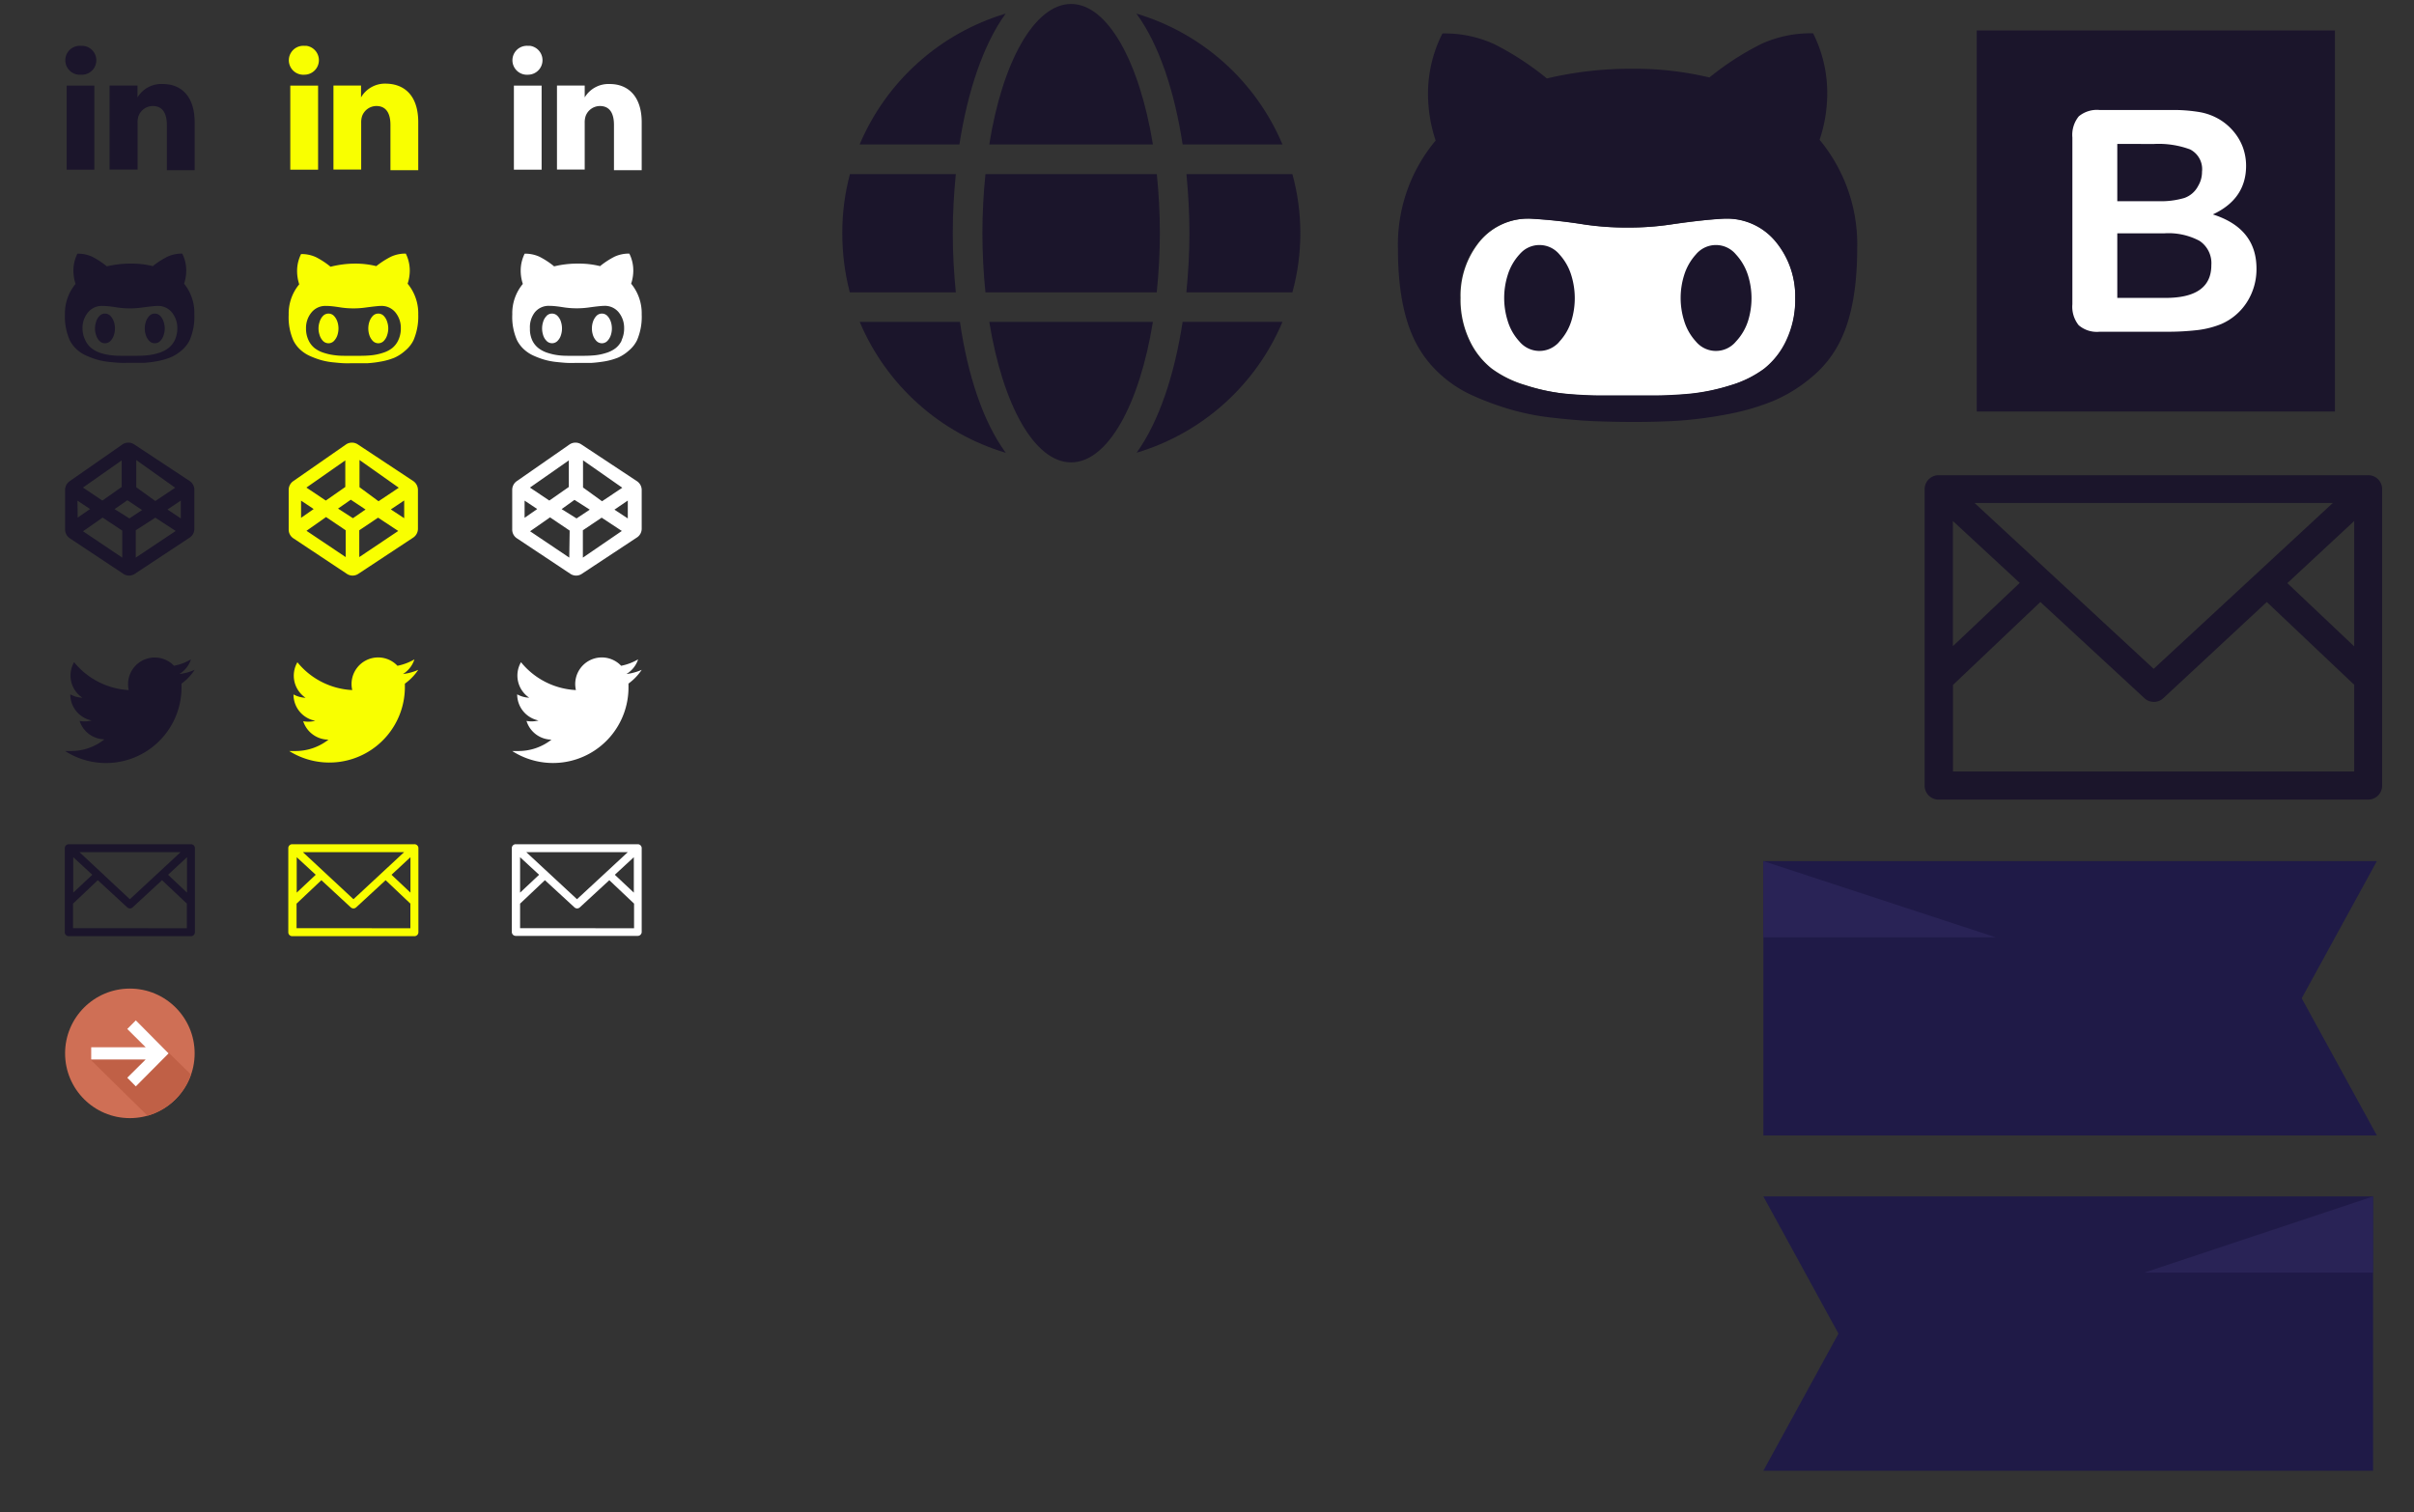 <svg width="316" height="198" id="Layer_1" data-name="Layer 1" xmlns="http://www.w3.org/2000/svg" xmlns:xlink="http://www.w3.org/1999/xlink" viewBox="0 0 316 198"><rect x="0" y="0" width="316" height="198" fill="#333333" stroke="none"/><defs><style>.cls-1{fill:none;}.cls-2{fill:#1b152b;}.cls-3{fill:#f9ff00;}.cls-4{fill:#fff;}.cls-5{fill:#cf6f55;}.cls-6{fill:#c06046;}.cls-7{fill:#1f1a47;}.cls-8{fill:#292356;}.cls-9{clip-path:url(#clip-path);}</style><clipPath id="clip-path"><path class="cls-1" d="M167.88,18.91A30.08,30.08,0,0,0,148.76,1.78c3,4.09,5,10.25,6.05,17.13ZM131.64,1.78a30.13,30.13,0,0,0-19.11,17.13h13.06C126.66,12,128.69,5.87,131.64,1.78Zm19.28,17.13C149.16,8.11,145,.52,140.21.52s-9,7.59-10.71,18.39Zm4.78,11.62c0,2.6-.15,5.2-.4,7.74h13.88a29.32,29.32,0,0,0,0-15.48H155.31C155.55,25.33,155.7,27.93,155.7,30.53Zm-44.46,7.74h13.88c-.25-2.54-.4-5.14-.4-7.74s.15-5.2.4-7.74H111.26a29.5,29.5,0,0,0-1,7.74A30.42,30.42,0,0,0,111.24,38.27Zm37.54,21a30.05,30.05,0,0,0,19.1-17.14H154.81C153.76,49,151.73,55.19,148.78,59.28ZM112.54,42.14a30.09,30.09,0,0,0,19.12,17.14c-3-4.09-5-10.25-6-17.14Zm39.29-11.61a76.88,76.88,0,0,0-.4-7.74H129a75.08,75.08,0,0,0,0,15.48h22.42A77,77,0,0,0,151.83,30.53ZM129.5,42.14c1.76,10.81,5.89,18.39,10.71,18.39s8.95-7.58,10.71-18.39Z"/></clipPath></defs><title>sprites</title><g id="LinkedIn"><path id="LinkedIn-2" class="cls-2" d="M25.48,16v6.28H21.84V16.35c0-1.47-.53-2.47-1.84-2.47a2,2,0,0,0-1.87,1.32,2.7,2.7,0,0,0-.12.89V22.2H14.34v-11H18v1.55h0A3.63,3.63,0,0,1,21.32,11C23.69,11,25.48,12.57,25.48,16ZM10.58,6a1.89,1.89,0,1,0-.27,3.78h.27A1.89,1.89,0,1,0,10.85,6ZM8.73,22.21h3.62v-11H8.73Z"/></g><g id="GitHub"><path class="cls-2" d="M24.1,37.14a5.52,5.52,0,0,0,.28-1.71,5,5,0,0,0-.52-2.23,4.43,4.43,0,0,0-1.93.4A10.69,10.69,0,0,0,20,34.84a11.47,11.47,0,0,0-2.86-.33,12.85,12.85,0,0,0-3.15.36,10.59,10.59,0,0,0-1.92-1.26,4.47,4.47,0,0,0-1.94-.4,5,5,0,0,0-.52,2.23,5.64,5.64,0,0,0,.28,1.73,6.05,6.05,0,0,0-1.39,4,7.64,7.64,0,0,0,.63,3.37A4.23,4.23,0,0,0,10,45.7a4.57,4.57,0,0,0,1.24.83,11.69,11.69,0,0,0,1.39.53,9.17,9.17,0,0,0,1.56.31c.57.06,1.07.11,1.51.13s.92,0,1.44,0h1.71a14.68,14.68,0,0,0,1.75-.22,9,9,0,0,0,1.68-.48,5.32,5.32,0,0,0,1.47-.91,4.1,4.1,0,0,0,1.08-1.36,7.76,7.76,0,0,0,.61-3.37A6.07,6.07,0,0,0,24.1,37.14Zm-1.23,7.41A2.83,2.83,0,0,1,22,45.6a3.88,3.88,0,0,1-1.24.61,7.14,7.14,0,0,1-1.43.3c-.5.05-1,.07-1.52.07h-1.7c-.51,0-1,0-1.52-.07a7.14,7.14,0,0,1-1.43-.3A3.88,3.88,0,0,1,12,45.6a2.83,2.83,0,0,1-.83-1.05A3.5,3.5,0,0,1,10.8,43a3.17,3.17,0,0,1,.71-2.09,2.33,2.33,0,0,1,1.9-.86c.67,0,1.34.11,2,.21a11.43,11.43,0,0,0,3.2,0c1.05-.14,1.71-.21,2-.21a2.33,2.33,0,0,1,1.9.86,3.21,3.21,0,0,1,.7,2.08A3.55,3.55,0,0,1,22.87,44.55Z"/><path class="cls-2" d="M14.48,41.38a1,1,0,0,0-1.41-.07.23.23,0,0,1-.07.07,1.93,1.93,0,0,0-.43.78,2.68,2.68,0,0,0,0,1.68,1.89,1.89,0,0,0,.43.77,1,1,0,0,0,1.41.07.23.23,0,0,0,.07-.07,2,2,0,0,0,.44-.77,2.83,2.83,0,0,0,0-1.68A2.08,2.08,0,0,0,14.48,41.38Z"/><path class="cls-2" d="M21,41.38a1,1,0,0,0-1.41-.07l-.07.07a2.08,2.08,0,0,0-.44.78,2.83,2.83,0,0,0,0,1.68,2,2,0,0,0,.44.77,1,1,0,0,0,1.41.07l.07-.07a1.89,1.89,0,0,0,.43-.77,2.68,2.68,0,0,0,0-1.68A1.93,1.93,0,0,0,21,41.38Z"/></g><path class="cls-2" d="M17.57,58.18a1.39,1.39,0,0,0-1.54,0L9.11,63a1.43,1.43,0,0,0-.59,1.13v5.2a1.4,1.4,0,0,0,.62,1.14l7,4.65a1.34,1.34,0,0,0,1.51,0l7.18-4.74a1.36,1.36,0,0,0,.61-1.14v-5.1A1.38,1.38,0,0,0,24.87,63Zm5.36,5.67-2.6,1.74-2.49-1.8V60.23Zm-7-3.58v3.48L13.4,65.53l-2.54-1.7Zm-5.79,5.27,1.65,1.1-1.62,1.12ZM16,73l-5.13-3.45,2.56-1.79L16,69.46Zm-1-6.35,1.67-1.16,1.93,1.28-1.66,1.1ZM17.77,73V69.42l2.56-1.65L23,69.51Zm5.9-5.13-1.75-1.17,1.75-1.17Z"/><path class="cls-2" d="M25.48,87.69a6.85,6.85,0,0,1-2,.55A3.55,3.55,0,0,0,25,86.32a7.12,7.12,0,0,1-2.22.84,3.49,3.49,0,0,0-5.93,3.18A9.92,9.92,0,0,1,9.7,86.69a3.49,3.49,0,0,0,1.08,4.65A3.54,3.54,0,0,1,9.2,90.9h0A3.49,3.49,0,0,0,12,94.32a3.57,3.57,0,0,1-.92.12,3.68,3.68,0,0,1-.66-.06,3.49,3.49,0,0,0,3.25,2.41,7,7,0,0,1-4.32,1.53c-.27,0-.55,0-.83,0A9.89,9.89,0,0,0,23.76,90v-.5A6.85,6.85,0,0,0,25.48,87.69Z"/><g id="LinkedIn-3"><path id="LinkedIn-4" class="cls-3" d="M54.75,16v6.28H51.11V16.35c0-1.47-.53-2.47-1.84-2.47A2,2,0,0,0,47.4,15.2a2.7,2.7,0,0,0-.12.89V22.2H43.65v-11h3.61v1.55h0a3.63,3.63,0,0,1,3.3-1.8C53,11,54.75,12.57,54.75,16ZM39.84,6a1.89,1.89,0,1,0-.27,3.78h.27A1.9,1.9,0,0,0,40.12,6ZM38,22.21h3.64v-11H38Z"/></g><g id="GitHub-2"><path class="cls-3" d="M53.36,37.14a5.52,5.52,0,0,0,.28-1.71,5,5,0,0,0-.52-2.23,4.46,4.46,0,0,0-1.93.4,10.92,10.92,0,0,0-1.93,1.24,11.47,11.47,0,0,0-2.86-.33,13.31,13.31,0,0,0-3.13.41,10.59,10.59,0,0,0-1.92-1.26,4.47,4.47,0,0,0-1.94-.4,5,5,0,0,0-.52,2.23,5.64,5.64,0,0,0,.28,1.73,6,6,0,0,0-1.38,4,7.49,7.49,0,0,0,.62,3.37,4.15,4.15,0,0,0,.87,1.16,4.72,4.72,0,0,0,1.24.83,11.21,11.21,0,0,0,1.4.53,9.05,9.05,0,0,0,1.55.31c.57.06,1.07.11,1.51.13s.92,0,1.44,0h1.71a14.68,14.68,0,0,0,1.75-.22,8.74,8.74,0,0,0,1.73-.49,5.5,5.5,0,0,0,1.44-.94,4.1,4.1,0,0,0,1.08-1.36,7.92,7.92,0,0,0,.62-3.37A6.08,6.08,0,0,0,53.36,37.14Zm-1.23,7.41a2.83,2.83,0,0,1-.83,1.05,3.88,3.88,0,0,1-1.24.61,7.14,7.14,0,0,1-1.43.3c-.5.05-1,.07-1.52.07h-1.7c-.51,0-1,0-1.52-.07a7.14,7.14,0,0,1-1.43-.3,3.88,3.88,0,0,1-1.24-.61,2.83,2.83,0,0,1-.83-1.05A3.5,3.5,0,0,1,40.06,43a3.17,3.17,0,0,1,.71-2.09,2.33,2.33,0,0,1,1.9-.86c.67,0,1.34.11,2,.21a11.43,11.43,0,0,0,3.2,0c1.05-.14,1.71-.21,2-.21a2.33,2.33,0,0,1,1.9.86,3.21,3.21,0,0,1,.7,2.08A3.55,3.55,0,0,1,52.13,44.55Z"/><path class="cls-3" d="M43.74,41.38a1,1,0,0,0-1.41-.07.23.23,0,0,1-.07.07,1.93,1.93,0,0,0-.43.78,2.68,2.68,0,0,0,0,1.68,1.89,1.89,0,0,0,.43.77,1,1,0,0,0,1.41.07l.07-.07a2,2,0,0,0,.44-.77,2.83,2.83,0,0,0,0-1.68A2.08,2.08,0,0,0,43.74,41.38Z"/><path class="cls-3" d="M50.26,41.38a1,1,0,0,0-1.41-.07l-.07.07a2.08,2.08,0,0,0-.44.78,2.83,2.83,0,0,0,0,1.68,2,2,0,0,0,.44.77,1,1,0,0,0,1.41.07l.07-.07a1.89,1.89,0,0,0,.43-.77,2.68,2.68,0,0,0,0-1.68A1.93,1.93,0,0,0,50.26,41.38Z"/></g><path class="cls-3" d="M46.84,58.18a1.39,1.39,0,0,0-1.54,0L38.37,63a1.4,1.4,0,0,0-.58,1.13v5.2a1.36,1.36,0,0,0,.61,1.14l7,4.65a1.34,1.34,0,0,0,1.51,0l7.18-4.74a1.4,1.4,0,0,0,.62-1.14V64.16A1.42,1.42,0,0,0,54.13,63Zm5.36,5.67-2.65,1.77-2.49-1.84V60.22Zm-7-3.58v3.48l-2.55,1.78-2.54-1.7Zm-5.79,5.27,1.65,1.1-1.65,1.15Zm5.84,7.39-5.13-3.44,2.56-1.8,2.57,1.73Zm-1-6.35,1.67-1.16,1.93,1.28L46.2,67.84Zm2.78,6.35V69.42l2.46-1.65,2.64,1.74Zm5.88-5.09-1.75-1.15,1.75-1.17Z"/><path class="cls-3" d="M54.75,87.69a7,7,0,0,1-2,.55,3.5,3.5,0,0,0,1.5-1.92,7.12,7.12,0,0,1-2.22.84,3.48,3.48,0,0,0-5.92,3.18,9.88,9.88,0,0,1-7.18-3.64A3.49,3.49,0,0,0,40,91.35a3.54,3.54,0,0,1-1.58-.44h0a3.49,3.49,0,0,0,2.85,3.45,3.57,3.57,0,0,1-.92.12,3.68,3.68,0,0,1-.66-.06A3.49,3.49,0,0,0,43,96.83a7,7,0,0,1-4.32,1.49c-.27,0-.55,0-.82,0A9.89,9.89,0,0,0,53,90v-.5A7,7,0,0,0,54.75,87.69Z"/><g id="LinkedIn-5"><path id="LinkedIn-6" class="cls-4" d="M84,16v6.28H80.37V16.35c0-1.47-.52-2.47-1.84-2.47a2,2,0,0,0-1.87,1.32,2.7,2.7,0,0,0-.12.89V22.2H72.91v-11h3.63v1.55h0A3.63,3.63,0,0,1,79.83,11C82.18,11,84,12.57,84,16ZM69.11,6a1.89,1.89,0,1,0-.27,3.78h.27A1.9,1.9,0,0,0,69.39,6ZM67.27,22.21H70.9v-11H67.27Z"/></g><g id="GitHub-3"><path class="cls-4" d="M82.62,37.14a5.52,5.52,0,0,0,.28-1.71,4.91,4.91,0,0,0-.52-2.23,4.46,4.46,0,0,0-1.93.4,10.69,10.69,0,0,0-1.9,1.24,11.44,11.44,0,0,0-2.85-.33,12.93,12.93,0,0,0-3.16.36,10.59,10.59,0,0,0-1.92-1.26,4.47,4.47,0,0,0-1.94-.4,5,5,0,0,0-.52,2.23,5.64,5.64,0,0,0,.28,1.73,6,6,0,0,0-1.38,4,7.49,7.49,0,0,0,.62,3.37,4.23,4.23,0,0,0,.88,1.17,4.72,4.72,0,0,0,1.24.83,11.21,11.21,0,0,0,1.4.53,9.05,9.05,0,0,0,1.55.31c.57.06,1.07.11,1.51.13s.92,0,1.45,0h1.7a17.64,17.64,0,0,0,1.78-.21,8.74,8.74,0,0,0,1.73-.49,5.38,5.38,0,0,0,1.39-.91,4.1,4.1,0,0,0,1.08-1.36A7.77,7.77,0,0,0,84,41.16,6.08,6.08,0,0,0,82.62,37.14Zm-1.23,7.41a2.83,2.83,0,0,1-.83,1.05,3.88,3.88,0,0,1-1.24.61,7.14,7.14,0,0,1-1.43.3c-.5.05-1,.07-1.52.07H74.68c-.5,0-1,0-1.48-.06a7.14,7.14,0,0,1-1.43-.3,3.88,3.88,0,0,1-1.24-.61,2.83,2.83,0,0,1-.83-1A3.5,3.5,0,0,1,69.37,43,3.18,3.18,0,0,1,70,40.9a2.33,2.33,0,0,1,1.9-.86c.67,0,1.34.11,2,.21a11.43,11.43,0,0,0,3.2,0c1-.14,1.71-.21,2-.21a2.33,2.33,0,0,1,1.9.86,3.21,3.21,0,0,1,.7,2.08,3.55,3.55,0,0,1-.34,1.57Z"/><path class="cls-4" d="M73,41.38a1,1,0,0,0-1.41-.07l-.06.07a1.84,1.84,0,0,0-.44.78,2.83,2.83,0,0,0,0,1.68,1.8,1.8,0,0,0,.44.77,1,1,0,0,0,1.4.07.23.23,0,0,0,.07-.07,1.8,1.8,0,0,0,.44-.77,2.83,2.83,0,0,0,0-1.68A1.84,1.84,0,0,0,73,41.38Z"/><path class="cls-4" d="M79.53,41.38a1,1,0,0,0-1.41-.07l-.07.07a2.08,2.08,0,0,0-.44.78,2.83,2.83,0,0,0,0,1.68,2,2,0,0,0,.44.77,1,1,0,0,0,1.41.07l.07-.07a2,2,0,0,0,.44-.77,2.83,2.83,0,0,0,0-1.68A2.08,2.08,0,0,0,79.53,41.38Z"/></g><path class="cls-4" d="M76.1,58.18a1.39,1.39,0,0,0-1.54,0L67.63,63a1.4,1.4,0,0,0-.58,1.13v5.2a1.36,1.36,0,0,0,.61,1.14l7,4.65a1.34,1.34,0,0,0,1.51,0l7.18-4.74A1.37,1.37,0,0,0,84,69.24V64.16A1.39,1.39,0,0,0,83.39,63Zm5.36,5.67-2.65,1.77-2.49-1.8V60.26Zm-7-3.58v3.48l-2.55,1.78-2.54-1.7Zm-5.79,5.27,1.65,1.1-1.65,1.15ZM74.52,73l-5.13-3.45L72,67.73l2.57,1.73Zm-1-6.35,1.68-1.21,2,1.28-1.73,1.15ZM76.3,73V69.42l2.46-1.65,2.64,1.74Zm5.88-5.13-1.75-1.15,1.75-1.19Z"/><path class="cls-4" d="M84,87.69a7,7,0,0,1-2,.55,3.51,3.51,0,0,0,1.53-1.92,7.12,7.12,0,0,1-2.22.84,3.48,3.48,0,0,0-5.92,3.18,9.89,9.89,0,0,1-7.19-3.65,3.49,3.49,0,0,0,1.08,4.65,3.54,3.54,0,0,1-1.58-.44h0a3.49,3.49,0,0,0,2.8,3.42,3.57,3.57,0,0,1-.92.12,3.68,3.68,0,0,1-.66-.06,3.48,3.48,0,0,0,3.27,2.45,7,7,0,0,1-4.32,1.49c-.27,0-.55,0-.82,0a9.88,9.88,0,0,0,15.22-8.38v-.45A7.05,7.05,0,0,0,84,87.69Z"/><circle class="cls-5" cx="17" cy="137.9" r="8.48"/><path class="cls-6" d="M25,140.67l-7.25-7.08,1.67,3.92-5,.41-2.57.8,7.46,7.34A8.5,8.5,0,0,0,25,140.67Z"/><polygon class="cls-4" points="22.07 137.9 17.78 133.58 16.66 134.71 19.07 137.1 11.94 137.1 11.94 138.7 19.07 138.7 16.66 141.09 17.78 142.22 22.07 137.9"/><path class="cls-2" d="M25,110.52H9a.52.52,0,0,0-.52.52v11a.52.52,0,0,0,.52.52H25a.51.51,0,0,0,.51-.52V111A.51.51,0,0,0,25,110.52Zm-15.41,1.7,2.49,2.3-2.49,2.34Zm.81-.66H23.64L17,117.72Zm14.08.66v4.64L22,114.52ZM9.56,121.51V118.3l3.24-3.07,3.86,3.56a.52.52,0,0,0,.7,0l3.85-3.56,3.18,3,.07.06v3.23Z"/><path class="cls-2" d="M310,62.21H253.77a1.83,1.83,0,0,0-1.83,1.84v38.8a1.83,1.83,0,0,0,1.83,1.83H310a1.83,1.83,0,0,0,1.83-1.83V64.05A1.82,1.82,0,0,0,310,62.21Zm-54.36,6,8.75,8.1-8.75,8.28Zm2.84-2.36h46.89L281.92,87.56Zm49.69,2.36V84.62l-8.75-8.28ZM255.65,101V89.67l11.44-10.86L280.71,91.4a1.82,1.82,0,0,0,2.48,0l13.54-12.59L307.91,89.4a1.71,1.71,0,0,0,.26.21V101Z"/><path class="cls-3" d="M54.25,110.52h-16a.51.51,0,0,0-.51.52v11a.51.51,0,0,0,.51.52h16a.52.52,0,0,0,.52-.52V111A.52.52,0,0,0,54.25,110.52Zm-15.41,1.7,2.49,2.3-2.49,2.34Zm.81-.66H52.9l-6.63,6.16Zm14.08.66v4.64l-2.48-2.34Zm-14.91,9.29V118.3l3.25-3.07,3.85,3.56a.52.52,0,0,0,.7,0l3.86-3.56,3.17,3,.07.06v3.23Z"/><path class="cls-4" d="M83.49,110.52h-16A.51.51,0,0,0,67,111v11a.51.51,0,0,0,.51.52h16A.52.52,0,0,0,84,122V111A.52.52,0,0,0,83.49,110.52Zm-15.41,1.7,2.49,2.3-2.49,2.34Zm.81-.66H82.18l-6.65,6.16Zm14.08.66v4.64l-2.49-2.34Zm-14.89,9.29V118.3l3.25-3.07,3.87,3.56a.52.52,0,0,0,.7,0l3.86-3.56,3.17,3,.07.06v3.23Z"/><g id="GitHub-4"><path class="cls-4" d="M225.78,28.62c-1,0-3.33.25-7,.76a37.1,37.1,0,0,1-5.67.4,37.1,37.1,0,0,1-5.67-.4,69.16,69.16,0,0,0-7-.76,8.28,8.28,0,0,0-6.74,3,11.21,11.21,0,0,0-2.5,7.37,12.41,12.41,0,0,0,1.16,5.53,10.24,10.24,0,0,0,2.92,3.73,14.21,14.21,0,0,0,4.4,2.16,26.36,26.36,0,0,0,5.05,1.13,50.91,50.91,0,0,0,5.38.31h6.06a50.91,50.91,0,0,0,5.38-.31,26.63,26.63,0,0,0,5.05-1.1,14,14,0,0,0,4.4-2.18,10.25,10.25,0,0,0,2.9-3.69A12.59,12.59,0,0,0,235,39a11.21,11.21,0,0,0-2.5-7.37A8.28,8.28,0,0,0,225.78,28.62Z"/><path class="cls-2" d="M238.19,18.3a19,19,0,0,0,1-6.07,17.35,17.35,0,0,0-1.85-7.87,15.58,15.58,0,0,0-6.82,1.41,37.28,37.28,0,0,0-6.75,4.37A42.53,42.53,0,0,0,213.65,9a47.65,47.65,0,0,0-11.16,1.27,37.93,37.93,0,0,0-6.82-4.46,15.58,15.58,0,0,0-6.85-1.43,17.4,17.4,0,0,0-1.89,7.88,19.4,19.4,0,0,0,1,6.14A21.21,21.21,0,0,0,183,32.67q0,7.52,2.24,12a14.68,14.68,0,0,0,3.1,4.15,16,16,0,0,0,4.37,2.93,37.75,37.75,0,0,0,5,1.85,32.23,32.23,0,0,0,5.5,1.08c2,.23,3.77.38,5.33.45s3.27.1,5.13.11c2.21,0,4.21-.05,6-.16a53.73,53.73,0,0,0,6.19-.8A31,31,0,0,0,232,52.54a19.54,19.54,0,0,0,5.09-3.11,14.35,14.35,0,0,0,3.81-4.8q2.2-4.47,2.21-12A21.45,21.45,0,0,0,238.19,18.3Zm-4.37,26.25a10.24,10.24,0,0,1-2.92,3.73,14.21,14.21,0,0,1-4.4,2.16,26.56,26.56,0,0,1-5.05,1.07,53.67,53.67,0,0,1-5.38.25H210a53.67,53.67,0,0,1-5.38-.25,26.56,26.56,0,0,1-5-1.07,14.21,14.21,0,0,1-4.4-2.16,10.24,10.24,0,0,1-2.92-3.73A12.41,12.41,0,0,1,191.1,39a11.21,11.21,0,0,1,2.5-7.37,8.28,8.28,0,0,1,6.74-3,69.16,69.16,0,0,1,7,.76,37.1,37.1,0,0,0,5.67.4,37.1,37.1,0,0,0,5.67-.4,70.8,70.8,0,0,1,7-.76,8.28,8.28,0,0,1,6.74,3A11.26,11.26,0,0,1,235,39,12.57,12.57,0,0,1,233.82,44.55Z"/><path class="cls-2" d="M204.14,33.31a3.4,3.4,0,0,0-4.79-.45,4.78,4.78,0,0,0-.45.45,7.12,7.12,0,0,0-1.55,2.74,10,10,0,0,0,0,5.92,6.92,6.92,0,0,0,1.55,2.74,3.4,3.4,0,0,0,4.79.45,2.4,2.4,0,0,0,.45-.45A7.06,7.06,0,0,0,205.7,42a10.12,10.12,0,0,0,0-5.92A7.14,7.14,0,0,0,204.14,33.31Z"/><path class="cls-2" d="M227.24,33.31a3.4,3.4,0,0,0-4.79-.45,3.19,3.19,0,0,0-.45.45,7.19,7.19,0,0,0-1.55,2.74,10,10,0,0,0,0,5.92A7,7,0,0,0,222,44.71a3.4,3.4,0,0,0,4.79.45,3.19,3.19,0,0,0,.45-.45A7.09,7.09,0,0,0,228.83,42a10,10,0,0,0,0-5.92A7.24,7.24,0,0,0,227.24,33.31Z"/></g><rect class="cls-2" x="258.76" y="3.99" width="46.89" height="49.88"/><path class="cls-4" d="M283.7,43.43h-8.86a3.65,3.65,0,0,1-2.74-.86,3.88,3.88,0,0,1-.82-2.74V18a3.85,3.85,0,0,1,.84-2.77,3.72,3.72,0,0,1,2.72-.83h9.4a20.63,20.63,0,0,1,3.6.26,7.65,7.65,0,0,1,2.74,1,7.3,7.3,0,0,1,1.81,1.56,7,7,0,0,1,1.21,2.07,7.07,7.07,0,0,1,.42,2.41q0,4.35-4.35,6.37,5.71,1.82,5.71,7.09a8,8,0,0,1-1.24,4.38,7.56,7.56,0,0,1-3.37,2.88,12.13,12.13,0,0,1-3,.78A33.89,33.89,0,0,1,283.7,43.43Zm-6.54-24.59v7.5h5.37a10.83,10.83,0,0,0,3.4-.42,3.24,3.24,0,0,0,1.82-1.59,3.55,3.55,0,0,0,.5-1.85,2.9,2.9,0,0,0-1.56-2.92,11.86,11.86,0,0,0-4.76-.71Zm6.11,11.71h-6.11V39h6.31q6,0,6-4.29a3.5,3.5,0,0,0-1.55-3.18A8.6,8.6,0,0,0,283.27,30.55Z"/><polygon class="cls-7" points="311.14 112.73 230.83 112.73 230.83 148.65 311.14 148.65 301.3 130.69 311.14 112.73"/><polygon class="cls-8" points="230.83 112.73 261.25 122.71 230.83 122.71 230.83 112.73"/><polygon class="cls-7" points="230.83 156.63 310.64 156.63 310.64 192.54 230.83 192.54 240.66 174.59 230.83 156.63"/><polygon class="cls-8" points="310.64 156.63 280.71 166.6 310.64 166.6 310.64 156.63"/><g class="cls-9"><rect class="cls-2" x="109.61" y="-0.08" width="61.21" height="61.22"/></g></svg>
